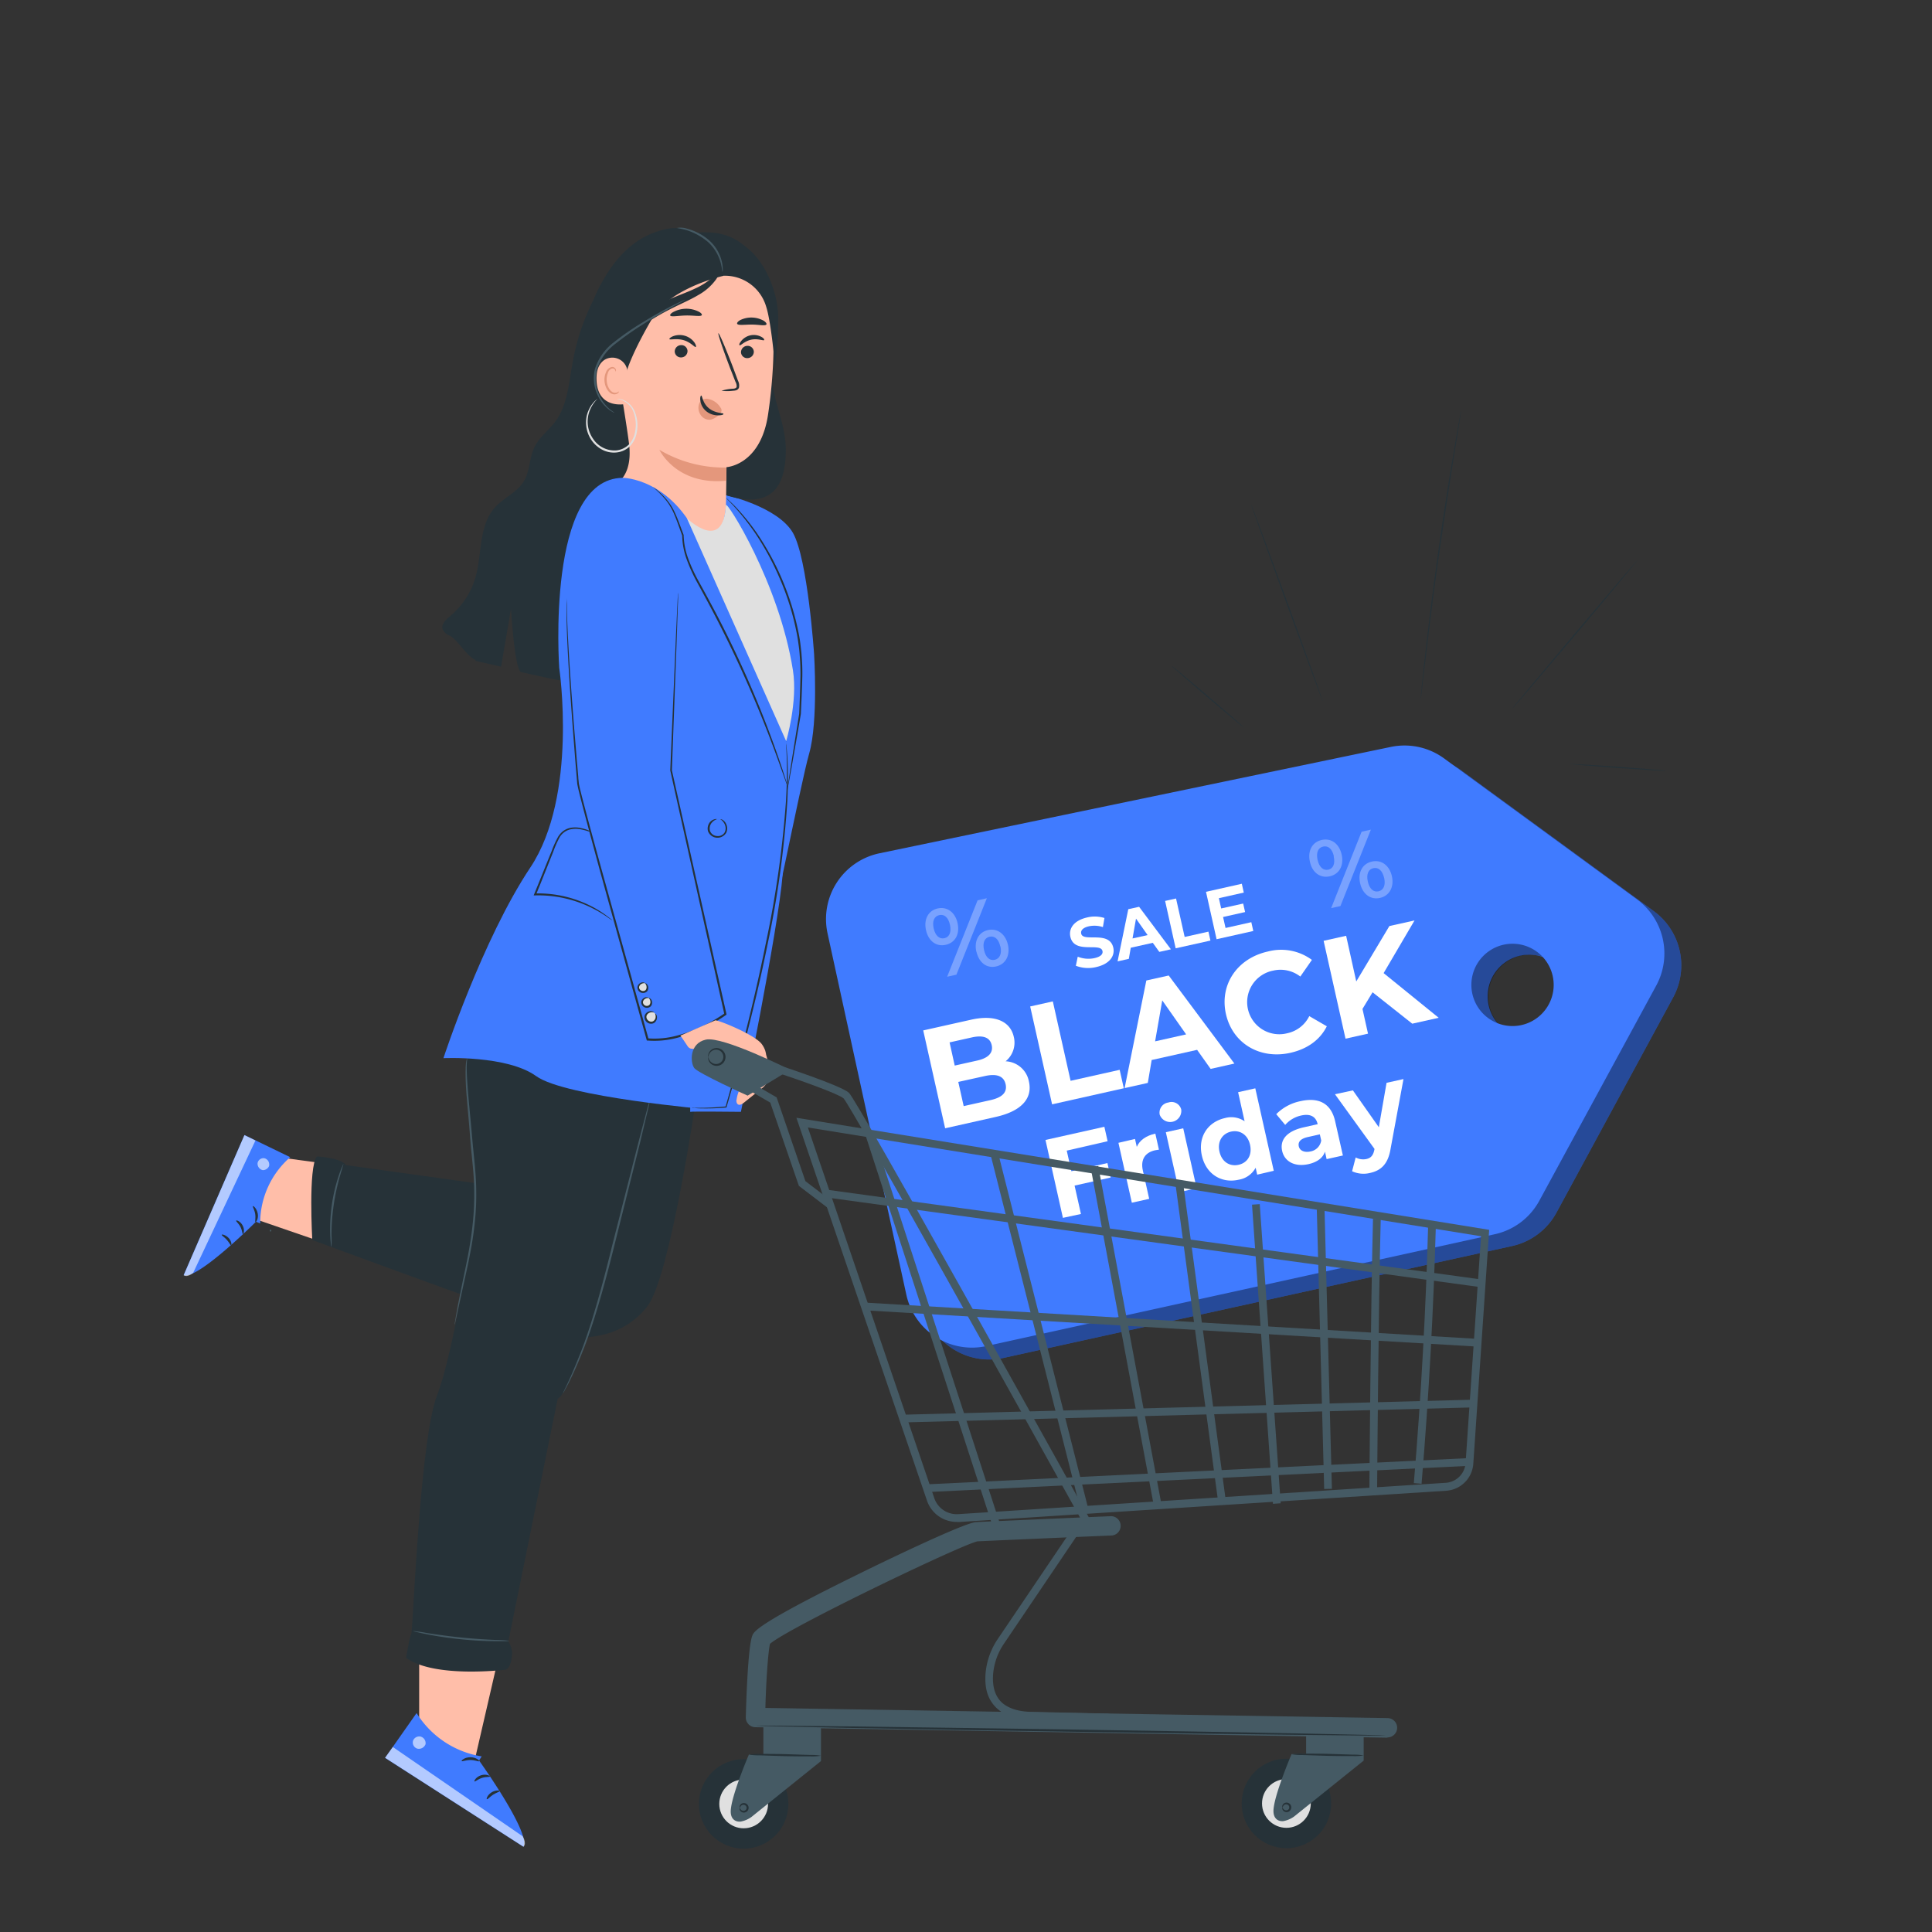 <svg xmlns="http://www.w3.org/2000/svg" viewBox="0 0 500 500"><rect x="0" y="0" width="500" height="500" fill="#333333" stroke="none"/><g id="freepik--Character--inject-382"><path d="M186.6,127.94c1.22,0,14.81,3.26,18.63,10s5.46,31.39,5.46,31.39,1.1,17.34-1.27,25.66-10.16,49.22-13,57.52c-3.69,10.65-8.93,28.22-8.93,28.22L142.72,249Z" style="fill:#407BFF"></path><path d="M200.82,89.5c-1.94,4.18-1.31,9.08-.18,13.54s2.76,8.88,2.73,13.48c-.05,6.77-1.76,16-15.46,11.64-8.35-2.66-.67,22.11-5.18,29.61a12.58,12.58,0,0,1-3.23,4c-3.37,2.4-8,1-11.86-.46-1.24-.47-2.64-1.13-2.92-2.42a4,4,0,0,1,.24-2L185.42,89" style="fill:#263238"></path><path d="M177.53,142.36c7.86-1.85,10.27-5.76,10.37-12.67l.12-8.79s8.69-.45,10.72-13.4A128.89,128.89,0,0,0,200.06,82c-.51-7.76-8.58-21.46-16.31-20.62L162.5,71.74a4.54,4.54,0,0,0-4.06,4.62h0l1.65,50.21" style="fill:#ffbea9"></path><path d="M195.09,91a1.67,1.67,0,0,1-1.6,1.68,1.59,1.59,0,0,1-1.72-1.49,1.67,1.67,0,0,1,1.6-1.68A1.6,1.6,0,0,1,195.09,91Z" style="fill:#263238"></path><path d="M197.77,88c-.15.28-1.61-.47-3.36-.09s-2.8,1.64-3,1.44,0-.56.44-1.13a4.23,4.23,0,0,1,2.37-1.44,4.15,4.15,0,0,1,2.74.36C197.56,87.43,197.84,87.82,197.77,88Z" style="fill:#263238"></path><path d="M177.93,90.82a1.66,1.66,0,0,1-1.59,1.68,1.6,1.6,0,0,1-1.72-1.5,1.67,1.67,0,0,1,1.6-1.68A1.59,1.59,0,0,1,177.93,90.82Z" style="fill:#263238"></path><path d="M180.07,89.79c-.28.17-1.31-1.23-3.17-1.76s-3.52,0-3.65-.26c-.07-.14.27-.5,1-.78a4.81,4.81,0,0,1,3-.09,4.68,4.68,0,0,1,2.44,1.7C180.13,89.23,180.2,89.71,180.07,89.79Z" style="fill:#263238"></path><path d="M186.73,101.13a11.38,11.38,0,0,1,2.91-.53c.45,0,.88-.14,1-.45a2.34,2.34,0,0,0-.31-1.36c-.43-1.1-.88-2.26-1.36-3.47-1.88-4.94-3.25-9-3.05-9.08s1.89,3.87,3.78,8.82l1.3,3.49a2.67,2.67,0,0,1,.24,1.79,1.15,1.15,0,0,1-.75.67,3.39,3.39,0,0,1-.77.11A11.88,11.88,0,0,1,186.73,101.13Z" style="fill:#263238"></path><path d="M188,121a32.93,32.93,0,0,1-17.35-4.59s4.34,9.25,17.3,8Z" style="fill:#e4977c"></path><path d="M186.45,105.47A4.79,4.79,0,0,0,183,103.2a2.06,2.06,0,0,0-2,1.12,3.23,3.23,0,0,0,.29,3A2.72,2.72,0,0,0,184,108.6a4.59,4.59,0,0,0,2.23-1.45,1.63,1.63,0,0,0,.46-.65,1.13,1.13,0,0,0-.15-.93" style="fill:#e4977c"></path><path d="M181.48,102.37c.29,0,.3,1.93,2,3.3s3.73,1.15,3.74,1.42-.46.38-1.33.41a4.84,4.84,0,0,1-3.12-1.08,4.21,4.21,0,0,1-1.52-2.77C181.13,102.84,181.35,102.36,181.48,102.37Z" style="fill:#263238"></path><path d="M181.63,81.54c-.22.47-2,.07-4.09.11s-3.85.45-4.09,0c-.1-.22.24-.65,1-1a7.12,7.12,0,0,1,6.22-.07C181.38,80.9,181.73,81.32,181.63,81.54Z" style="fill:#263238"></path><path d="M198.32,84c-.4.4-1.92,0-3.76,0s-3.4.26-3.76-.16c-.15-.21.09-.61.77-1a6.57,6.57,0,0,1,6.06.16C198.28,83.41,198.49,83.83,198.32,84Z" style="fill:#263238"></path><path d="M130.78,131.68c2.82-4.57,11.94-15.51,15.17-23,2.3-5.38,4-24.24,8.94-33.95s10.69-13.64,16.37-15.16a13,13,0,0,1,12.49,2.83c2.56,2.29,3.43,9,3.43,9s-13.68,3.05-18.29,10.85c-5.29,9-6.58,13.47-6.58,13.47l-1.71,4.91s1.6,9.49,2.19,14.18-.35,9-4.21,11l-7.77,5.49s4.22,45.37,3.75,45.73c-1.16.88-10.88-1.08-19.67-3.09-1.71-.4-2.64-16.41-2.64-16.41l-2.57,15-6.61-1.5S125,141,130.78,131.68Z" style="fill:#263238"></path><path d="M186.93,71.38a11.12,11.12,0,0,1,11.36,8c1.31,4,2.3,15.54,2.3,15.54s1.15-9.17.73-14.4-3-11.85-7-15.51-7.19-5.24-14.16-4.82a12.35,12.35,0,0,1,4.56,3.91C185.56,65.44,185.78,66.41,186.93,71.38Z" style="fill:#263238"></path><path d="M162.41,96.33A3.94,3.94,0,0,0,156.66,93c-1.36.79-2.41,2.38-2.28,5.42.33,8.11,8.41,6.1,8.41,5.87S162.57,99.68,162.41,96.33Z" style="fill:#ffbea9"></path><path d="M160.19,101.3s-.14.1-.37.22a1.41,1.41,0,0,1-1.06.07c-.87-.28-1.65-1.61-1.75-3.07a4.64,4.64,0,0,1,.32-2,1.62,1.62,0,0,1,1-1.13.71.71,0,0,1,.85.35c.12.22.08.39.12.4s.17-.14.09-.48a.92.92,0,0,0-.34-.49,1,1,0,0,0-.79-.17,2,2,0,0,0-1.42,1.31,4.74,4.74,0,0,0-.4,2.28c.12,1.64,1,3.13,2.2,3.42a1.49,1.49,0,0,0,1.29-.27C160.18,101.49,160.22,101.31,160.19,101.3Z" style="fill:#e4977c"></path><path d="M158.17,70.06a58.29,58.29,0,0,0-9.95,23.61c-1,5.33-1.28,11.09-4.51,15.44-1.7,2.29-4.13,4-5.38,6.6-1.36,2.78-1.16,6.18-2.76,8.84-1.74,2.89-5.2,4.26-7.46,6.76-4.27,4.72-3.32,12-5.06,18.11a20.42,20.42,0,0,1-6.52,10c-1.06.89-2.36,2.05-2,3.38a3.15,3.15,0,0,0,1.78,1.67c2.45,1.26,4.71,6,7.42,6.56.56-14.58,7.64-32.09,15.31-44.5,4.38-7.09,9.22-14.17,10.95-22.31,1.13-5.37.86-10.92,1.46-16.38s2.27-11.12,6.39-14.74" style="fill:#263238"></path><path d="M155.74,106.48c-.1.12-.84-.23-1.82-1.31a10.45,10.45,0,0,1-1.81-10.06,14.42,14.42,0,0,1,2.49-4.3,34.52,34.52,0,0,1,3.71-3.75,55.38,55.38,0,0,1,4.35-3.5,56.52,56.52,0,0,1,9.26-5.5c3-1.42,5.78-2.33,7.93-3.37a17.84,17.84,0,0,0,4.67-3c1-.89,1.43-1.5,1.6-1.41s0,.87-.84,2.08a14.13,14.13,0,0,1-4.57,4c-2.18,1.31-4.93,2.43-7.73,3.89a70.28,70.28,0,0,0-8.79,5.45c-1.48,1.08-2.88,2.2-4.2,3.32a36.24,36.24,0,0,0-3.55,3.38,13.13,13.13,0,0,0-2.32,3.52,9.24,9.24,0,0,0-.71,3.51,11.18,11.18,0,0,0,1.34,5.2C155.39,105.73,155.88,106.33,155.74,106.48Z" style="fill:#263238"></path><path d="M159,106.84a1.56,1.56,0,0,1-.4-.19,6.69,6.69,0,0,1-1.07-.69,9.93,9.93,0,0,1-2.85-3.66,10.19,10.19,0,0,1-.7-6.84,13.87,13.87,0,0,1,4.86-6.86,70.78,70.78,0,0,1,6.91-4.83c2.2-1.37,4.22-2.53,5.94-3.46s3.13-1.63,4.12-2.1c.5-.23.88-.41,1.15-.52a1.81,1.81,0,0,1,.42-.15,11.27,11.27,0,0,1-1.48.85c-.95.52-2.34,1.27-4,2.24s-3.69,2.16-5.86,3.55A77.19,77.19,0,0,0,159.22,89a13.46,13.46,0,0,0-4.73,6.6,9.87,9.87,0,0,0,.56,6.55,10.46,10.46,0,0,0,2.65,3.66C158.53,106.51,159.07,106.79,159,106.84Z" style="fill:#455a64"></path><path d="M175.14,59a5.42,5.42,0,0,1,2.66.18,14.23,14.23,0,0,1,5.7,3,10.69,10.69,0,0,1,3.31,5.52,9.23,9.23,0,0,1,.24,1.94,1.8,1.8,0,0,1-.07.72c-.09,0-.08-1-.53-2.57a11.19,11.19,0,0,0-3.29-5.22,15.91,15.91,0,0,0-5.46-3A25.93,25.93,0,0,0,175.14,59Z" style="fill:#455a64"></path><path d="M154.59,103.23s-.37.38-.94,1.14a8.18,8.18,0,0,0-1.49,3.64,7.78,7.78,0,0,0,1.33,5.55,6.64,6.64,0,0,0,6.06,3,5.41,5.41,0,0,0,3.22-1.54,6.2,6.2,0,0,0,1.53-3,9.24,9.24,0,0,0-.5-5.74,5.34,5.34,0,0,0-2.76-2.68,9.87,9.87,0,0,0-1.42-.37,1.3,1.3,0,0,1,.39,0,3.86,3.86,0,0,1,1.1.21,5.43,5.43,0,0,1,3,2.71,9.44,9.44,0,0,1,.64,6,6.64,6.64,0,0,1-1.64,3.24,5.73,5.73,0,0,1-3.51,1.7,6.47,6.47,0,0,1-3.83-.75,7.78,7.78,0,0,1-2.7-2.44,8.13,8.13,0,0,1-1.3-5.88,8,8,0,0,1,1.7-3.7,6.7,6.7,0,0,1,.78-.8A1.19,1.19,0,0,1,154.59,103.23Z" style="fill:#e0e0e0"></path><polygon points="122.81 455.73 128.5 431.07 108.48 427.72 108.48 445.75 114.05 453.96 122.81 455.73" style="fill:#ffbea9"></polygon><path d="M124.66,454.55l-.68,1.07s13.47,18.77,11.48,22.32l-35.8-23,8.15-11.6A24.38,24.38,0,0,0,124.66,454.55Z" style="fill:#407BFF"></path><g style="opacity:0.6"><path d="M109,449.45a1.75,1.75,0,0,0-2.09,1,1.67,1.67,0,0,0,1,2.07,1.84,1.84,0,0,0,2.21-1.09,1.74,1.74,0,0,0-1.27-2" style="fill:#fff"></path></g><g style="opacity:0.6"><path d="M99.66,454.91l2-2.79,33.59,23.1s1.15,1.72.25,2.72Z" style="fill:#fff"></path></g><path d="M124,455.8c-.11.17-1-.31-2.26-.31s-2.15.45-2.27.28.8-1,2.27-1S124.19,455.66,124,455.8Z" style="fill:#263238"></path><path d="M126.8,459.77c-.07.19-1,0-2.09.36s-1.74,1-1.91.91.36-1.18,1.69-1.6S126.9,459.6,126.8,459.77Z" style="fill:#263238"></path><path d="M126,465.63c-.18-.06.14-1.09,1.2-1.76s2.13-.52,2.11-.33-.86.38-1.72.94S126.23,465.73,126,465.63Z" style="fill:#263238"></path><polygon points="73.65 299.71 91.59 302.12 84.69 321.91 65.44 315.29 64.35 307.98 73.65 299.71" style="fill:#ffbea9"></polygon><path d="M67.34,316.63l-1.09-.45S51.07,331.33,47.52,330l15.74-36.26,11.85,5.74A22.56,22.56,0,0,0,67.34,316.63Z" style="fill:#407BFF"></path><g style="opacity:0.6"><path d="M69.66,301.51a1.63,1.63,0,0,0-1.25-1.76A1.56,1.56,0,0,0,66.66,301,1.71,1.71,0,0,0,68,302.83c.79.05,1.75-.68,1.68-1.47" style="fill:#fff"></path></g><g style="opacity:0.6"><path d="M63.26,293.78l2.85,1.38L50,329.4s-1.41,1.31-2.46.64Z" style="fill:#fff"></path></g><path d="M66.1,316.26c-.18-.08.13-1-.06-2.12s-.74-1.91-.6-2,1,.58,1.26,1.93S66.24,316.37,66.1,316.26Z" style="fill:#263238"></path><path d="M62.87,319.38c-.18,0-.15-.93-.64-1.86s-1.2-1.44-1.12-1.62,1.13.15,1.72,1.32S63,319.45,62.87,319.38Z" style="fill:#263238"></path><path d="M57.39,319.56c0-.18,1,0,1.79.84s.8,1.87.62,1.88-.48-.73-1.12-1.44S57.33,319.75,57.39,319.56Z" style="fill:#263238"></path><path d="M172.28,280.73c-1.59.78-21.64,78.07-27.95,81.26l-12.78,62.84a5.42,5.42,0,0,1,.88,4.07c-.29,2.76-1.46,3.2-1.46,3.2s-18.45,2.33-25.86-3.05c0,0,.87-5.52,1.31-6s2.18-50.28,6.68-61.9,10.46-48.39,9.88-55.8-2.61-24.7-2.18-30.22a52,52,0,0,1,2.33-11.05Z" style="fill:#263238"></path><path d="M180.24,283.85s-6.8,46.6-12.67,54.18-13.85,7.78-15.75,8.1-71-25.22-71-25.22S79.74,302.1,82,299.29c0,0,6.17.28,7.58,2.25l35.93,5,13.19-40.14Z" style="fill:#263238"></path><path d="M168.45,283.77a5.24,5.24,0,0,1-.15.8c-.13.57-.31,1.33-.53,2.28-.49,2-1.18,4.87-2,8.37l-6.88,27.54c-2.67,10.76-5.45,20.45-8.19,27.2-1.34,3.38-2.58,6.06-3.5,7.87-.45.91-.85,1.6-1.1,2.07a4.11,4.11,0,0,1-.42.7,5.66,5.66,0,0,1,.33-.75c.22-.49.59-1.19,1-2.11.87-1.84,2-4.53,3.35-7.91,2.64-6.77,5.36-16.43,8-27.2l7-27.5c.91-3.48,1.66-6.31,2.19-8.33.26-.94.46-1.69.62-2.25A4.44,4.44,0,0,1,168.45,283.77Z" style="fill:#455a64"></path><path d="M120.92,273.92s0,.25-.07.7a18.35,18.35,0,0,0-.06,2c0,1.76.19,4.29.46,7.43s.65,6.87,1,11,1,8.69,1,13.51c.12,9.69-2.07,18.23-3.39,24.35-.66,3-1.21,5.5-1.59,7.27l-.43,2a3.68,3.68,0,0,1-.19.69,3.31,3.31,0,0,1,.08-.7c.09-.51.2-1.18.34-2,.3-1.74.79-4.24,1.43-7.32,1.23-6.15,3.35-14.66,3.23-24.26,0-4.79-.69-9.32-1-13.47s-.66-7.86-.93-11-.34-5.69-.29-7.45a13.41,13.41,0,0,1,.15-2A2.69,2.69,0,0,1,120.92,273.92Z" style="fill:#455a64"></path><path d="M88.85,301.26c.07,0-.33,1.19-.87,3.09a55.78,55.78,0,0,0-2.19,15.2,31.91,31.91,0,0,1,0,3.2,3.11,3.11,0,0,1-.16-.85c-.07-.55-.13-1.36-.17-2.35a43.6,43.6,0,0,1,2.21-15.31c.32-.94.6-1.7.83-2.2S88.81,301.25,88.85,301.26Z" style="fill:#455a64"></path><path d="M70.22,318.47c0,.15-.09.26-.2.26s-.19-.11-.19-.26.09-.26.19-.26A.24.24,0,0,1,70.22,318.47Z" style="fill:#455a64"></path><path d="M106.88,422.11a34.91,34.91,0,0,1,3.64.52c2.24.35,5.35.8,8.79,1.15s6.57.53,8.84.63a33.75,33.75,0,0,1,3.67.22,3.45,3.45,0,0,1-1,.1c-.64,0-1.56,0-2.69,0-2.28,0-5.43-.14-8.88-.49s-6.57-.85-8.8-1.3c-1.12-.22-2-.42-2.63-.58A3.41,3.41,0,0,1,106.88,422.11Z" style="fill:#455a64"></path><path d="M178.62,287.74c.22-.14,13.13,0,13.13,0s9.66-47.08,10.81-61.51S179,232.92,179,232.92Z" style="fill:#407BFF"></path><path d="M161.19,123.66s12.54,0,19.91,16.39c0,0,22.22,38.74,22.73,55.28,0,0-.26,24.54-4.39,39s-16,52.8-16,52.8-37.19-3.2-44.68-8.63-24-4.65-24-4.65,10.08-30.74,22.48-49.33,7.49-51.67,7.49-51.67S141.21,123.81,161.19,123.66Z" style="fill:#407BFF"></path><path d="M179,286.7a3.38,3.38,0,0,1,.6,0c.39,0,1,0,1.74,0,1.53,0,3.76-.09,6.56-.36l-.13.1c2.59-9.08,6.85-24.59,10.45-42.45a269.77,269.77,0,0,0,5.2-36.83c.27-4.75.27-8.61.18-11.27-.06-1.3-.11-2.32-.14-3.06,0-.33,0-.59,0-.8a1.1,1.1,0,0,1,0-.27.84.84,0,0,1,0,.27c0,.2,0,.47.07.79q.09,1.11.24,3.06c.15,2.67.21,6.53,0,11.3a253.91,253.91,0,0,1-5.06,36.91c-3.61,17.89-8,33.38-10.68,42.43l0,.1H188a58,58,0,0,1-6.59.23c-.77,0-1.35-.06-1.75-.11A2.21,2.21,0,0,1,179,286.7Z" style="fill:#263238"></path><path d="M187.86,130.71c.08-1.4,13.78,20.09,17.35,42.76,1.29,8.15-1.75,18.34-1.75,18.34l-25.7-57.71S187.18,143.35,187.86,130.71Z" style="fill:#e0e0e0"></path><path d="M169.05,126.06a18.85,18.85,0,0,1,3,2.68,15,15,0,0,1,2.61,3.93c.78,1.67,1.45,3.64,2.27,5.78v.07a18.61,18.61,0,0,0,1.09,5.8,42.05,42.05,0,0,0,2.79,6.11c2.28,4.13,4.75,8.67,7.14,13.5a275.44,275.44,0,0,1,12,27.9c1.34,3.65,2.33,6.63,3,8.7l.74,2.39a5.06,5.06,0,0,1,.22.85s-.12-.28-.32-.82-.48-1.36-.83-2.36c-.73-2-1.77-5-3.15-8.63-2.75-7.26-6.83-17.19-12.12-27.8-2.38-4.82-4.83-9.34-7.1-13.5a41.43,41.43,0,0,1-2.78-6.2,18.69,18.69,0,0,1-1.06-5.94v.07c-.8-2.15-1.45-4.13-2.19-5.79a15.25,15.25,0,0,0-2.48-3.91,26.28,26.28,0,0,0-2.08-2.11l-.57-.53A1.44,1.44,0,0,1,169.05,126.06Z" style="fill:#263238"></path><path d="M186.39,212s.21,0,.54.13a2.38,2.38,0,0,1,1,1.13,2.61,2.61,0,0,1,0,2.29,2.63,2.63,0,0,1-4.71-.46,2.67,2.67,0,0,1,.46-2.26A2.43,2.43,0,0,1,185,212c.36-.09.56,0,.56,0a3,3,0,0,0-1.51,1.12,2.38,2.38,0,0,0-.3,1.91,2,2,0,0,0,1.8,1.33,2,2,0,0,0,2-.95,2.34,2.34,0,0,0,.07-1.93A3,3,0,0,0,186.39,212Z" style="fill:#263238"></path><path d="M154.15,215.79s-.64-.23-1.79-.61a14.8,14.8,0,0,0-2.12-.56,6.49,6.49,0,0,0-2.83.07,4.39,4.39,0,0,0-2.61,2.06,27.19,27.19,0,0,0-1.63,3.7l-3.47,8.69c-.34.83-.67,1.65-1,2.43l-.25-.35a30.21,30.21,0,0,1,14.79,3.42,27.39,27.39,0,0,1,3.85,2.43c.43.31.74.59,1,.77s.31.28.3.3a16,16,0,0,1-1.37-.92,32.25,32.25,0,0,0-3.9-2.27,31.09,31.09,0,0,0-14.61-3.22l-.4,0,.15-.37,1-2.44c1.24-3.07,2.42-6,3.51-8.67a25.81,25.81,0,0,1,1.7-3.75,5.65,5.65,0,0,1,1.28-1.42,4.91,4.91,0,0,1,1.6-.77,6.53,6.53,0,0,1,3,0,11.83,11.83,0,0,1,2.13.65c.57.22,1,.42,1.29.56A1.88,1.88,0,0,1,154.15,215.79Z" style="fill:#263238"></path><path d="M203.79,204.47s0-.12,0-.36l.14-1.06c.15-1,.36-2.33.61-4,.56-3.51,1.35-8.43,2.29-14.33v0c.12-3,.26-6.24.33-9.69a53,53,0,0,0-.19-5.3c-.05-.91-.15-1.81-.28-2.73s-.25-1.84-.43-2.76a68,68,0,0,0-4.67-15A70.3,70.3,0,0,0,195.45,138a63,63,0,0,0-5.36-6.82c-.68-.76-1.26-1.31-1.63-1.71a6.16,6.16,0,0,1-.55-.61,3.84,3.84,0,0,1,.62.54c.39.37,1,.9,1.71,1.64a57.39,57.39,0,0,1,5.51,6.75,70.29,70.29,0,0,1,11,26.4c.18.93.33,1.86.43,2.78s.24,1.85.28,2.76a51,51,0,0,1,.18,5.35c-.08,3.46-.24,6.72-.38,9.7h0v0c-1,5.88-1.87,10.79-2.48,14.29-.31,1.69-.55,3-.73,4-.08.43-.15.77-.21,1.05A1.35,1.35,0,0,1,203.79,204.47Z" style="fill:#263238"></path><path d="M161.06,126.06c3.51,0,12.52,6.83,13,24.4.48,17.08-.63,48-.63,48l14.22,64c.42.63-13.82,8.16-20.11,6.55,0,0-16.38-57.78-17.78-64.91s-4.44-40.29-3.27-47.77S145.87,126.09,161.06,126.06Z" style="fill:#407BFF"></path><path d="M169.28,262.07a1.46,1.46,0,1,0,.25.23" style="fill:#e0e0e0"></path><path d="M169.53,262.3s.15,0,.28.23a1.47,1.47,0,0,1,.2,1,1.71,1.71,0,0,1-.82,1.26,1.7,1.7,0,0,1-2.32-2.05,1.72,1.72,0,0,1,1.16-1,1.42,1.42,0,0,1,1,.09c.22.1.29.22.27.24s-.47-.23-1.15,0a1.38,1.38,0,0,0-.81.78,1.15,1.15,0,0,0,.39,1.22,1.17,1.17,0,0,0,1.26.24,1.38,1.38,0,0,0,.67-.9A2.12,2.12,0,0,0,169.53,262.3Z" style="fill:#263238"></path><path d="M167.89,258.28a1.22,1.22,0,1,0,.23,2.1,1.28,1.28,0,0,0-.23-2.1" style="fill:#e0e0e0"></path><path d="M167.89,258.28s.13,0,.31.08a1.27,1.27,0,0,1,.51.72,1.49,1.49,0,0,1-.26,1.32,1.47,1.47,0,0,1-2.5-1.1,1.45,1.45,0,0,1,.79-1.08,1.26,1.26,0,0,1,.88-.11c.2.06.28.15.27.17s-.45-.09-1,.26a1.12,1.12,0,0,0-.5.81,1,1,0,0,0,1.66.73,1.14,1.14,0,0,0,.26-.92C168.26,258.55,167.84,258.35,167.89,258.28Z" style="fill:#263238"></path><path d="M166.9,254.44a1.22,1.22,0,1,0,.23,2.1,1.28,1.28,0,0,0-.23-2.1" style="fill:#e0e0e0"></path><path d="M166.9,254.44s.13,0,.31.08a1.27,1.27,0,0,1,.51.72,1.46,1.46,0,0,1-.26,1.32,1.47,1.47,0,0,1-2.5-1.1,1.46,1.46,0,0,1,.8-1.08,1.25,1.25,0,0,1,.87-.12c.2.06.28.16.27.18s-.45-.09-1,.26a1.1,1.1,0,0,0-.5.8.93.93,0,0,0,.61.88,1,1,0,0,0,1.06-.14,1.13,1.13,0,0,0,.25-.92C167.28,254.71,166.86,254.51,166.9,254.44Z" style="fill:#263238"></path><path d="M146.72,154.64s0,.2,0,.59,0,1,0,1.75c0,1.54.07,3.8.21,6.73.27,5.85.84,14.31,1.67,24.81q.33,3.93.68,8.24c.13,1.43.25,2.89.38,4.38,0,.38.07.75.1,1.13l.05.56.12.54c.14.73.35,1.48.53,2.23,1.54,6,3.31,12.42,5.16,19.18l12.23,44.13-.22-.19a22.34,22.34,0,0,0,7.51-.69,39.73,39.73,0,0,0,12.42-5.8l-.1.26c-5.31-24-10.15-45.73-14-63.11v0c.6-14.09,1.08-25.58,1.42-33.56.18-4,.32-7.07.42-9.19q.08-1.56.12-2.4c0-.54.07-.82.07-.82s0,.28,0,.82,0,1.36-.06,2.4c-.07,2.13-.18,5.23-.31,9.2-.3,8-.72,19.47-1.24,33.57v-.06l14.12,63.09,0,.17-.13.09a40.11,40.11,0,0,1-12.6,5.89,22.85,22.85,0,0,1-7.69.71l-.18,0-.05-.17c-4.34-15.73-8.46-30.64-12.19-44.15-1.83-6.76-3.58-13.17-5.11-19.2-.18-.75-.38-1.49-.53-2.26l-.12-.57-.05-.57-.09-1.12c-.13-1.49-.25-3-.37-4.39-.22-2.87-.44-5.62-.64-8.25-.79-10.49-1.31-19-1.52-24.82-.11-2.93-.13-5.2-.11-6.74,0-.77.06-1.36.08-1.75S146.72,154.64,146.72,154.64Z" style="fill:#263238"></path><path d="M198.28,273a5.41,5.41,0,0,0-.19-.9v-.05h0a6.25,6.25,0,0,0-1-1.91c-1.9-2.45-11.47-6.3-12-6.06l-9,3.94s.24.28,1.79,2.62a1.51,1.51,0,0,0,.94.75h0s13,1.34,14.61,3.12-1.56,6.55-1.56,6.55a9.66,9.66,0,0,0-1.24,3.49,1.28,1.28,0,0,0,.27,1.21c.47.38,1.14,0,1.61-.38l4.38-3.5a5.74,5.74,0,0,0,1.6-1.66,5.09,5.09,0,0,0,.5-1.84A15.14,15.14,0,0,0,198.28,273Z" style="fill:#ffbea9"></path></g><g id="freepik--Cart--inject-382"><path d="M428,235.8l-49.86-36.44a17.39,17.39,0,0,0-13.8-3L232,223.9a17.38,17.38,0,0,0-13.44,20.72L239,338.15a17.39,17.39,0,0,0,20.72,13.28l131.56-28.95a17.33,17.33,0,0,0,11.54-8.67L433,258.14A17.39,17.39,0,0,0,428,235.8Zm-21.59,23.91a10.78,10.78,0,1,1-8.75-12.48A10.79,10.79,0,0,1,406.43,259.71Z" style="fill:#407BFF"></path><g style="opacity:0.4"><path d="M428,235.8l-49.86-36.44a17.39,17.39,0,0,0-13.8-3L232,223.9a17.38,17.38,0,0,0-13.44,20.72L239,338.15a17.39,17.39,0,0,0,20.72,13.28l131.56-28.95a17.33,17.33,0,0,0,11.54-8.67L433,258.14A17.39,17.39,0,0,0,428,235.8Zm-21.5,23.81a10.9,10.9,0,0,1-12.62,8.86A10.78,10.78,0,1,1,398,247.29,10.4,10.4,0,0,1,406.52,259.61Z"></path></g><path d="M423.62,232.73,373.76,196.3a17.36,17.36,0,0,0-13.8-3L227.61,220.83a17.39,17.39,0,0,0-13.44,20.73l20.39,93.52a17.39,17.39,0,0,0,20.72,13.28l131.56-28.94a17.34,17.34,0,0,0,11.54-8.68l30.25-55.67A17.39,17.39,0,0,0,423.62,232.73Zm-21.69,24a10.65,10.65,0,1,1-8.65-12.33A10.66,10.66,0,0,1,401.93,256.75Z" style="fill:#407BFF"></path><path d="M342.36,181.59c-.08,0-4.31-11.39-9.44-25.5s-9.22-25.58-9.14-25.61,4.31,11.38,9.44,25.5S342.45,181.56,342.36,181.59Z" style="fill:#263238"></path><path d="M378.11,106.45a.76.76,0,0,1,0,.2c0,.14-.05.33-.08.56-.09.52-.2,1.24-.35,2.17-.3,1.91-.74,4.62-1.28,8-1.08,6.74-2.51,16.05-4,26.35s-2.61,19.66-3.42,26.43c-.4,3.37-.72,6.11-.95,8-.11.93-.2,1.66-.26,2.18l-.08.57c0,.13,0,.19,0,.19s0-.07,0-.19,0-.34,0-.57l.21-2.19c.18-1.9.47-4.64.85-8,.75-6.78,1.89-16.14,3.33-26.45S375,124,376.17,117.32c.56-3.37,1-6.08,1.38-8,.17-.92.31-1.65.4-2.16.05-.23.09-.42.11-.56S378.11,106.45,378.11,106.45Z" style="fill:#263238"></path><path d="M423.67,145.12c.07,0-7.09,8.66-16,19.22s-16.17,19.07-16.24,19,7.09-8.67,16-19.23S423.6,145.06,423.67,145.12Z" style="fill:#263238"></path><path d="M321.94,188.29c-.06.07-4.31-3.46-9.49-7.88s-9.34-8.06-9.28-8.12,4.31,3.46,9.49,7.88S322,188.23,321.94,188.29Z" style="fill:#263238"></path><path d="M431.13,199.48c0,.09-5.6-.24-12.5-.73s-12.48-1-12.47-1.05,5.6.24,12.5.73S431.14,199.39,431.13,199.48Z" style="fill:#263238"></path><path d="M266.28,279.88c1,4.38-1.92,7.69-8.58,9.18L244.6,292l-5.67-25.33,12.38-2.77c6.33-1.42,10.18.5,11.06,4.44a6.22,6.22,0,0,1-2.12,6.32A6.41,6.41,0,0,1,266.28,279.88Zm-20.53-10.11,1.33,6,5.83-1.3c2.86-.64,4.19-2,3.74-4s-2.22-2.62-5.08-2Zm14.5,10.81c-.48-2.13-2.34-2.78-5.37-2.1L248,280l1.4,6.26,6.84-1.53C259.32,284.06,260.73,282.75,260.25,280.58Z" style="fill:#fff"></path><path d="M266.61,260.47l5.86-1.31,4.6,20.55,12.7-2.84,1.07,4.77-18.56,4.16Z" style="fill:#fff"></path><path d="M309.81,271.7l-11.76,2.63-1,5.93-6,1.34,5.62-27.85,5.79-1.29,17,22.79-6.15,1.38Zm-2.84-4-6.18-8.8-1.85,10.6Z" style="fill:#fff"></path><path d="M317.27,262.43c-1.7-7.63,2.94-14.41,10.82-16.17a13.41,13.41,0,0,1,11.43,2.16l-3,4.31a8.34,8.34,0,0,0-7-1.54,8.31,8.31,0,1,0,3.63,16.21,8.27,8.27,0,0,0,5.69-4.43l4.54,2.63c-1.73,3.47-5,5.88-9.44,6.87C326.07,274.22,319,270.07,317.27,262.43Z" style="fill:#fff"></path><path d="M355.22,256.8l-2.61,4.31,1.43,6.4-5.82,1.3-5.67-25.33,5.83-1.3L351,254l8.57-14.34,6.51-1.45-8,13.63,14.25,11.56-6.84,1.53Z" style="fill:#fff"></path><path d="M278.43,249.94l.49-2.35a7.39,7.39,0,0,0,4.33.37c1.68-.37,2.24-1.09,2.07-1.84-.51-2.3-7.29.88-8.31-3.68-.46-2.09.83-4.2,4.32-5a8.41,8.41,0,0,1,4.5.14l-.4,2.35a7,7,0,0,0-3.61-.21c-1.68.38-2.19,1.16-2,1.93.51,2.26,7.29-.9,8.3,3.61.46,2.05-.85,4.18-4.36,5A8.91,8.91,0,0,1,278.43,249.94Z" style="fill:#fff"></path><path d="M298.34,244l-5.7,1.27-.5,2.88-2.91.65L292,235.3l2.8-.62,8.23,11-3,.67ZM297,242l-3-4.26-.9,5.13Z" style="fill:#fff"></path><path d="M301.53,233.16l2.83-.63,2.23,9.95,6.15-1.37.52,2.31-9,2Z" style="fill:#fff"></path><path d="M323.84,238.66l.51,2.28-9.5,2.13-2.74-12.27,9.27-2.08.51,2.28-6.45,1.45.6,2.66,5.69-1.27.5,2.2-5.7,1.28.64,2.84Z" style="fill:#fff"></path><path d="M276.07,297.78l1.2,5.33L286.6,301l.84,3.74-9.34,2.09,1.65,7.35-4.67,1-4.51-20.16,15.24-3.41.84,3.74Z" style="fill:#fff"></path><path d="M299,293.38l.93,4.15c-.38.05-.68.09-1,.16-2.48.56-3.82,2.28-3.16,5.25l1.64,7.32-4.49,1-3.47-15.5,4.29-1,.46,2.05C294.93,295.1,296.6,293.91,299,293.38Z" style="fill:#fff"></path><path d="M300.13,288.46a2.64,2.64,0,0,1,2.24-3.13,2.58,2.58,0,0,1,3.33,1.8,2.88,2.88,0,0,1-5.57,1.33Zm1.59,4.55,4.5-1,3.47,15.51-4.5,1Z" style="fill:#fff"></path><path d="M324.87,281.66,329.65,303l-4.29,1-.4-1.79a6.08,6.08,0,0,1-4.39,3.1c-4.38,1-8.44-1.38-9.53-6.25s1.58-8.73,6-9.71a6.12,6.12,0,0,1,5.06.83l-1.68-7.52Zm-1.36,14.61c-.6-2.68-2.69-3.9-4.91-3.41s-3.61,2.51-3,5.19,2.69,3.9,4.94,3.4S324.11,299,323.51,296.27Z" style="fill:#fff"></path><path d="M345.54,290.2l2,8.84-4.21.94-.43-1.93c-.52,1.6-2,2.71-4.24,3.22-3.63.82-6.24-.72-6.84-3.4s.89-5.07,5.62-6.13l3.57-.8c-.43-1.93-1.84-2.79-4.26-2.25a7.61,7.61,0,0,0-4.14,2.44l-2.32-2.78a12.19,12.19,0,0,1,6.27-3.37C341.26,283.92,344.49,285.5,345.54,290.2Zm-3.61,4.95-.36-1.58-3.08.69c-2.1.47-2.59,1.39-2.36,2.43s1.37,1.66,3,1.31A3.41,3.41,0,0,0,341.93,295.15Z" style="fill:#fff"></path><path d="M363.22,279.26l-3.33,18c-.66,4.08-2.54,5.68-5.33,6.3a7.07,7.07,0,0,1-4.64-.44l.93-3.57a4.07,4.07,0,0,0,2.75.41c1.24-.27,1.81-1,2.1-2.49l0-.16-10.21-14.12,4.64-1,6.71,9.54,2-11.5Z" style="fill:#fff"></path><g style="opacity:0.3"><path d="M239.65,240.73c-.63-2.82.59-5.07,3-5.62s4.54.94,5.17,3.79-.61,5.07-3.06,5.62S240.28,243.55,239.65,240.73Zm6.2-1.39c-.42-1.91-1.45-2.81-2.77-2.51s-1.87,1.57-1.44,3.46,1.5,2.8,2.77,2.52S246.28,241.26,245.85,239.34ZM253,233l2.4-.54-7.88,19.78-2.4.54Zm-.32,13.32c-.63-2.81.59-5.07,3-5.62s4.54,1,5.17,3.79-.61,5.08-3.06,5.63S253.34,249.12,252.71,246.3Zm6.2-1.38c-.42-1.89-1.48-2.81-2.78-2.52s-1.86,1.55-1.43,3.46,1.47,2.81,2.77,2.52S259.33,246.8,258.91,244.92Z" style="fill:#fff"></path></g><g style="opacity:0.3"><path d="M339,223c-.63-2.82.6-5.07,3.05-5.62s4.53.94,5.17,3.78-.62,5.08-3.07,5.63S339.58,225.84,339,223Zm6.21-1.39c-.43-1.91-1.46-2.81-2.78-2.52s-1.86,1.58-1.44,3.46,1.5,2.81,2.78,2.52S345.58,223.54,345.16,221.63Zm7.17-6.36,2.4-.54-7.88,19.78-2.4.53ZM352,228.59c-.63-2.82.59-5.07,3.05-5.62s4.54,1,5.17,3.78-.62,5.08-3.07,5.63S352.64,231.41,352,228.59Zm6.21-1.39c-.43-1.88-1.48-2.81-2.78-2.52s-1.87,1.56-1.44,3.47,1.48,2.81,2.78,2.52S358.64,229.09,358.22,227.2Z" style="fill:#fff"></path></g><circle cx="332.92" cy="466.73" r="11.58" style="fill:#263238"></circle><circle cx="332.92" cy="466.73" r="6.31" style="fill:#e0e0e0"></circle><path d="M352.92,447.91v7.73l-18,14.47a6.89,6.89,0,0,1-2.77,1.19c-1.33.14-2.58-.61-2.58-2.6,0-3.76,4.69-14.74,4.69-14.74h3.76v-6Z" style="fill:#455a64"></path><path d="M331.91,467.74c-.05,0-.23-.45.28-.95a1.21,1.21,0,0,1,1.15-.22,1.25,1.25,0,0,1,.85,1.17,1.27,1.27,0,0,1-.85,1.18,1.18,1.18,0,0,1-1.15-.23c-.51-.49-.33-1-.28-.95s.09.39.51.66a.86.86,0,0,0,.76.07.78.78,0,0,0,.48-.73.77.77,0,0,0-.48-.72.83.83,0,0,0-.76.07C332,467.35,332,467.76,331.91,467.74Z" style="fill:#263238"></path><path d="M334.3,454a13.22,13.22,0,0,1,2.73-.16c1.69,0,4,0,6.59.05l6.58.21a14.71,14.71,0,0,1,2.72.2,13.58,13.58,0,0,1-2.73.17c-1.68,0-4,0-6.59-.06l-6.57-.21A13.75,13.75,0,0,1,334.3,454Z" style="fill:#263238"></path><circle cx="192.46" cy="466.85" r="11.58" style="fill:#263238"></circle><circle cx="192.46" cy="466.85" r="6.31" style="fill:#e0e0e0"></circle><path d="M212.47,445.82v9.94l-18,14.47a6.89,6.89,0,0,1-2.77,1.19c-1.34.14-2.59-.61-2.59-2.6,0-3.76,4.7-14.74,4.7-14.74h3.75v-8.26Z" style="fill:#455a64"></path><path d="M191.45,467.86s-.22-.45.29-.95a1.18,1.18,0,0,1,1.15-.22,1.23,1.23,0,0,1,0,2.34,1.16,1.16,0,0,1-1.15-.22c-.51-.5-.34-1-.29-.95s.1.39.51.66a.84.84,0,0,0,.76.06.77.77,0,0,0,0-1.44.84.84,0,0,0-.76.06C191.55,467.47,191.53,467.87,191.45,467.86Z" style="fill:#263238"></path><path d="M193.85,454.08a13.58,13.58,0,0,1,2.73-.17c1.68,0,4,0,6.58.06l6.58.21a13.75,13.75,0,0,1,2.73.2,13.58,13.58,0,0,1-2.73.17c-1.69,0-4,0-6.59-.06l-6.58-.21A14.71,14.71,0,0,1,193.85,454.08Z" style="fill:#263238"></path><path d="M247.58,393.87a8.12,8.12,0,0,1-7.67-5.49l-33.8-99.1,179.29,29-4.11,60.52a7.52,7.52,0,0,1-7,7l-126.19,8.1Zm-38.5-102.08,32.72,95.95a6.13,6.13,0,0,0,6.17,4.12l126.19-8.11a5.51,5.51,0,0,0,5.13-5.11l4-58.7Z" style="fill:#455a64"></path><polygon points="214.25 312.62 206.75 306.9 199.34 285.35 192.85 281.59 193.85 279.86 200.99 284 208.44 305.68 215.46 311.03 214.25 312.62" style="fill:#455a64"></polygon><rect x="297.66" y="234.94" width="2" height="171.19" transform="translate(-59.49 572.85) rotate(-82.19)" style="fill:#455a64"></rect><rect x="302.46" y="263.09" width="2" height="159.54" transform="translate(-56.77 625.48) rotate(-86.61)" style="fill:#455a64"></rect><rect x="233.69" y="364.19" width="147.49" height="2" transform="translate(-9.51 8.22) rotate(-1.51)" style="fill:#455a64"></rect><rect x="240.1" y="380.73" width="140.29" height="2" transform="translate(-18.09 15.45) rotate(-2.77)" style="fill:#455a64"></rect><path d="M367.9,384l-2-.17c1.87-22.33,3.13-45,3.72-67.41l2,.06C371,338.86,369.78,361.58,367.9,384Z" style="fill:#455a64"></path><path d="M356.4,385.12l-2,0c0-.47.34-47.43.93-69.7l2,.06C356.74,337.71,356.4,384.64,356.4,385.12Z" style="fill:#455a64"></path><rect x="341.7" y="311.78" width="2" height="73.58" transform="translate(-9.04 9.13) rotate(-1.51)" style="fill:#455a64"></rect><rect x="327.19" y="309.46" width="2" height="77.42" transform="matrix(1, -0.07, 0.07, 1, -24.83, 25.21)" style="fill:#455a64"></rect><rect x="309.67" y="305.58" width="2" height="82.75" transform="translate(-43.43 44.45) rotate(-7.65)" style="fill:#455a64"></rect><rect x="290.41" y="301.15" width="2" height="88.77" transform="translate(-58.51 59.41) rotate(-10.58)" style="fill:#455a64"></rect><rect x="267.95" y="297.12" width="2" height="94.55" transform="translate(-76.37 76.63) rotate(-14.22)" style="fill:#455a64"></rect><rect x="240.64" y="290.67" width="2" height="108.35" transform="translate(-94.78 91.61) rotate(-18.01)" style="fill:#455a64"></rect><path d="M359.05,449.71H359L195.47,447a2.49,2.49,0,0,1-1.76-.77,2.55,2.55,0,0,1-.7-1.8c.08-2.93.5-17.72,1.64-21,.4-1.16,1.08-3.1,28.24-16.41,2.69-1.33,26.42-12.92,29.7-13.1s33.55-1.48,34.83-1.53a2.5,2.5,0,0,1,.21,5c-.31,0-30.87,1.31-34.67,1.51-4.29.92-49,22.4-53.69,26.53-.49,2.12-1,9.48-1.19,16.58l161,2.63a2.5,2.5,0,0,1,0,5Z" style="fill:#455a64"></path><path d="M286.94,445.54,266.17,445c-3.92-.19-6.85-1.36-8.74-3.46s-2.59-4.73-2.39-8.16a18.74,18.74,0,0,1,3-8.94l20.09-29.71,1.66,1.12-20.08,29.7a16.45,16.45,0,0,0-2.71,7.95c-.17,2.87.46,5.13,1.88,6.71s4,2.63,7.32,2.79l20.74.51Z" style="fill:#455a64"></path><path d="M281.17,395.71c-16.73-30.15-60.65-108.94-62.85-111.45-1.33-1.19-12-5-18.46-7.05l.62-1.9c1.74.57,17.07,5.58,19.21,7.49s53,93.57,63.23,111.93Z" style="fill:#455a64"></path><path d="M204.48,276.86l-11,6.69s-12.73-5.76-13.79-7.12-1.36-6.43,3-7.38S204.48,276.86,204.48,276.86Z" style="fill:#455a64"></path><path d="M183.29,273.54s-.09-.19,0-.53a2.08,2.08,0,0,1,.75-1.27,2.21,2.21,0,0,1,2.16-.38,2.3,2.3,0,0,1,0,4.36,2.24,2.24,0,0,1-2.16-.38,2.08,2.08,0,0,1-.75-1.27c-.05-.34,0-.53,0-.53s.06.18.16.48a2,2,0,0,0,.77,1,1.91,1.91,0,0,0,1.78.22,1.85,1.85,0,0,0,0-3.46,1.88,1.88,0,0,0-1.78.22,2.05,2.05,0,0,0-.77,1C183.35,273.35,183.33,273.54,183.29,273.54Z" style="fill:#263238"></path><path d="M195.52,446.6c0-.14,36.54.32,81.6,1s81.61,1.42,81.61,1.56-36.53-.32-81.61-1S195.51,446.74,195.52,446.6Z" style="fill:#263238"></path></g></svg>